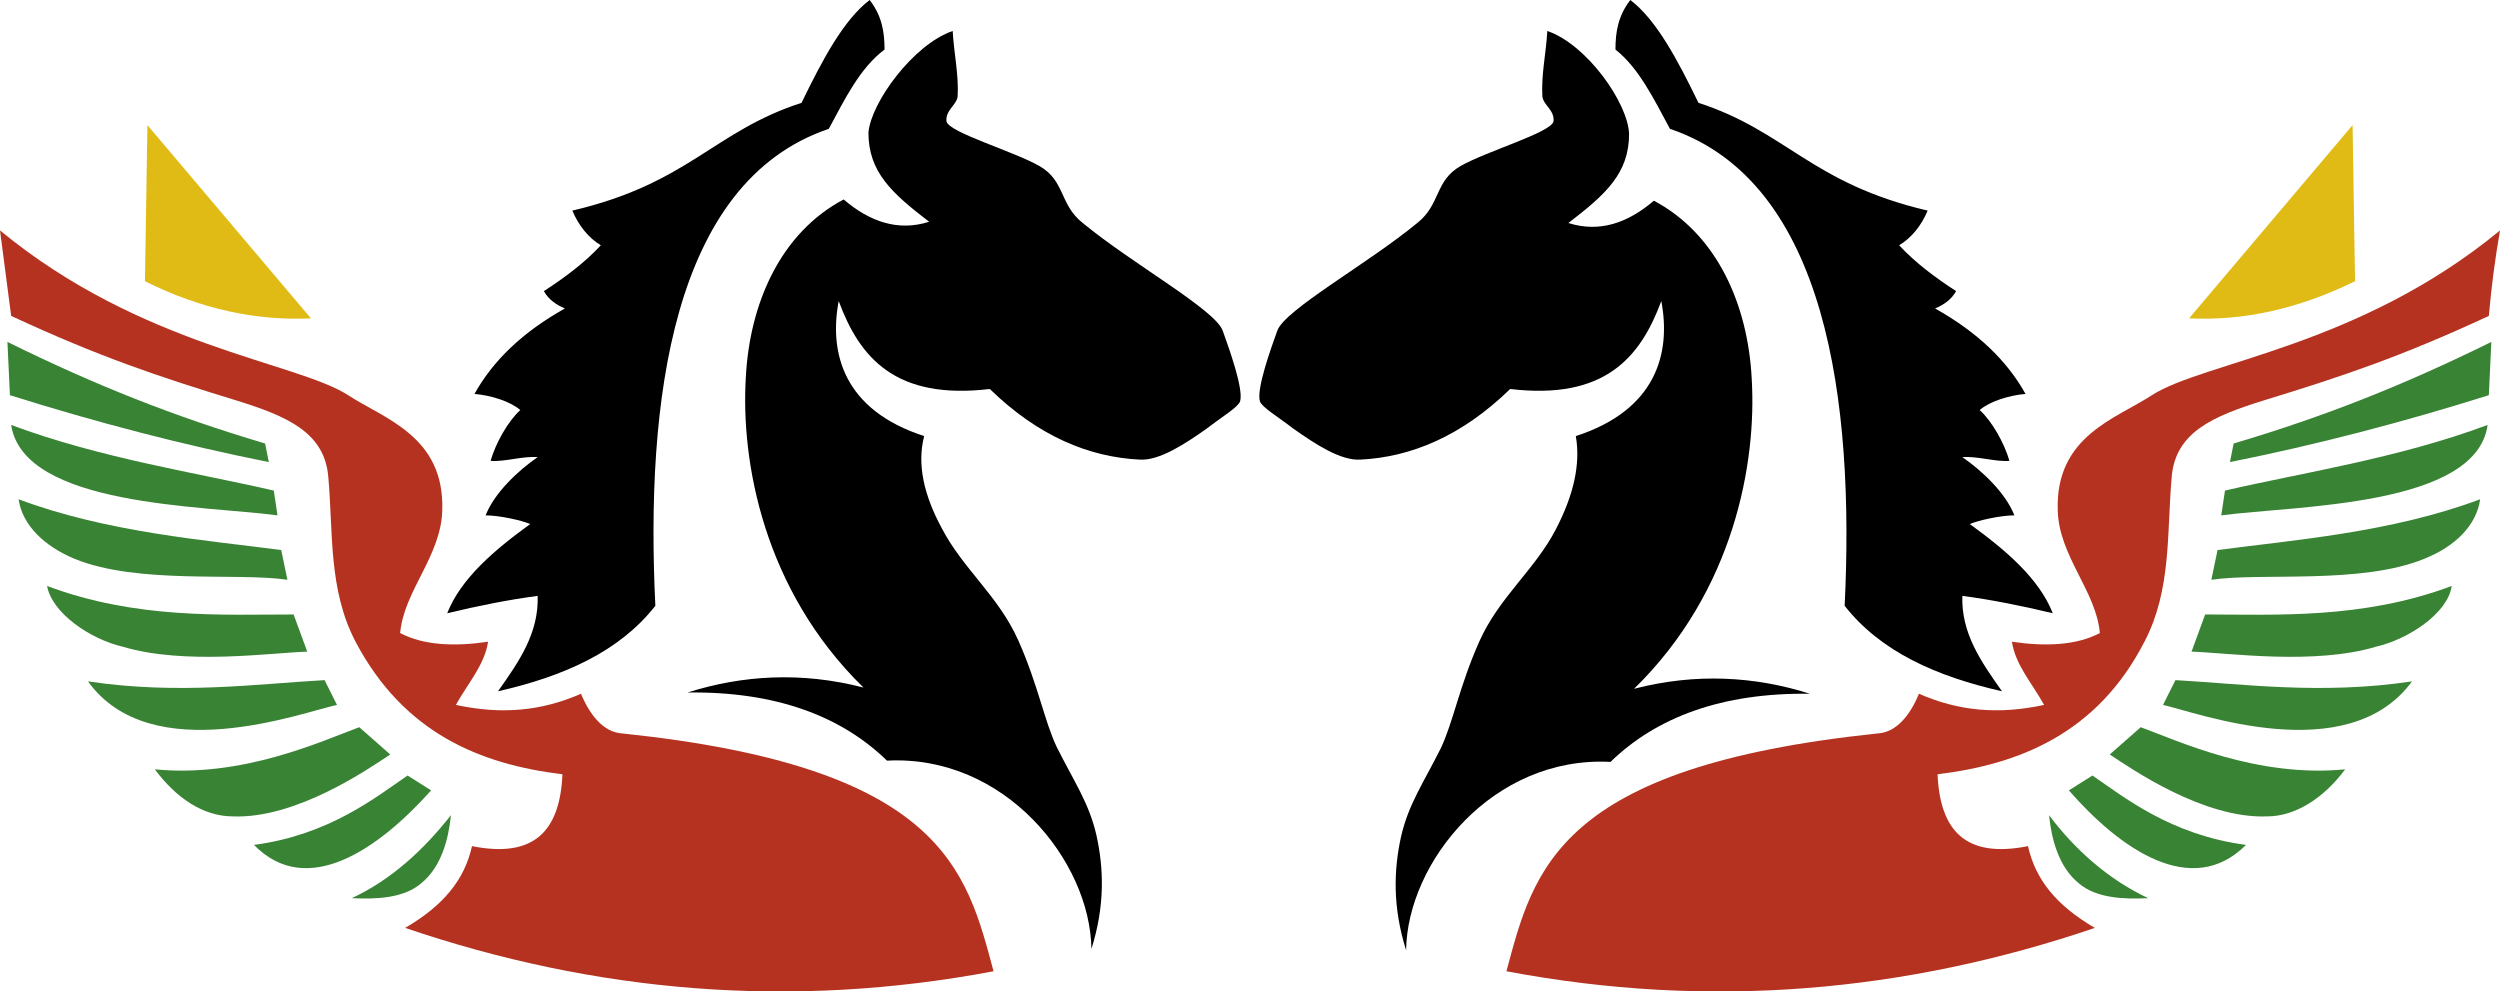 <?xml version="1.0" encoding="utf-8"?>
<!-- Generator: Adobe Illustrator 25.4.1, SVG Export Plug-In . SVG Version: 6.00 Build 0)  -->
<svg version="1.1" id="Layer_1" xmlns="http://www.w3.org/2000/svg" xmlns:xlink="http://www.w3.org/1999/xlink" x="0px" y="0px"
	 viewBox="0 0 201.8 80" style="enable-background:new 0 0 201.8 80;" xml:space="preserve">
<style type="text/css">
	.fd488e37{fill-rule:evenodd;clip-rule:evenodd;}
	.z5eebb23{fill-rule:evenodd;clip-rule:evenodd;fill:#E0BB15;}
	.a0b3ed93{fill-rule:evenodd;clip-rule:evenodd;fill:#398334;}
	.f1ffe1e9{fill-rule:evenodd;clip-rule:evenodd;fill:#B53220;}
</style>
<g>
	<path class="fd488e37" d="M76.9,2.5c0.1,1.8,0.5,3.5,0.4,5.3c-0.1,0.7-1,1.1-0.9,2c0.2,0.9,5.4,2.4,7.5,3.6c2.1,1.2,1.6,3.1,3.5,4.6
		c4,3.3,10.7,7,11.3,8.7c0.5,1.4,1.7,4.7,1.4,5.7c-0.2,0.5-1.4,1.2-2.7,2.2c-1.7,1.2-3.8,2.6-5.4,2.5c-4.1-0.2-8.2-1.9-12.1-5.7
		c-7.6,0.9-10.5-2.5-12.2-7.1c-0.8,4.2,0.4,8.8,6.9,10.9C74,37.5,74.6,40,76,42.6c1.7,3.3,4.6,5.5,6.2,9.1c1.6,3.6,2.1,6.5,3.1,8.6
		c1.4,2.8,2.6,4.5,3.2,7.1c0.6,2.7,0.7,5.7-0.4,9.2c-0.1-7.1-7-15.7-16.5-15.2c-3.7-3.6-9-5.6-16.1-5.5c4.4-1.4,9.2-1.7,14.2-0.4
		c-8.1-7.9-9.9-18.3-9.5-25c0.3-6,2.8-11.7,7.9-14.4c2.1,1.8,4.4,2.6,6.9,1.8c-3-2.3-4.9-4-4.9-7.2C70.3,8.3,73.7,3.6,76.9,2.5
		L76.9,2.5z M66.9,10.4C68.2,8,69.4,5.5,71.4,4c0-1.4-0.2-2.7-1.2-4c-2.1,1.6-3.8,4.8-5.5,8.3c-7.1,2.3-9.1,6.5-18.5,8.7
		c0.5,1.2,1.3,2.2,2.3,2.8c-1.3,1.4-2.9,2.6-4.6,3.7c0.4,0.7,1,1.1,1.7,1.4c-3.4,1.9-5.8,4.2-7.3,6.9c1.3,0.1,2.9,0.6,3.7,1.3
		c-1,0.9-2,2.7-2.4,4.1c1.1,0.1,2.6-0.4,3.8-0.3c-1.6,1.1-3.5,2.9-4.2,4.7c1.1,0,2.9,0.4,3.6,0.7c-2.9,2.1-5.6,4.4-6.7,7.2
		c2.5-0.6,5-1.1,7.3-1.4c0.1,3-1.5,5.3-3.2,7.7c5.3-1.2,9.8-3.2,12.7-6.9C52.1,32.5,54.2,14.7,66.9,10.4L66.9,10.4z"/>
	<path class="z5eebb23" d="M25.1,25.7L11.9,10.1l-0.2,12.6C16.3,25,20.8,25.9,25.1,25.7L25.1,25.7z"/>
	<path class="a0b3ed93" d="M0.6,27.6c7.1,3.5,13.4,6,20.8,8.2l0.3,1.5c-7-1.4-13.9-3.2-20.9-5.4L0.6,27.6L0.6,27.6z M0.9,34.3
		c7.2,2.7,15.2,3.9,21.2,5.3l0.3,2C16.4,40.8,1.9,40.9,0.9,34.3L0.9,34.3z M1.5,40.3c7.2,2.7,15.2,3.3,21.2,4.1l0.5,2.4
		c-4-0.6-12.1,0.4-17.2-1.7C3.6,44.1,1.8,42.4,1.5,40.3L1.5,40.3z M3.8,47.3C11,50,18,49.6,23.7,49.6l1.1,3c-3,0.1-9.9,1.1-14.9-0.4
		C7.3,51.6,4.2,49.5,3.8,47.3L3.8,47.3z M7.1,55c7.3,1.1,13.7,0.2,19.1-0.1l1,2C24.4,57.5,12.2,62.1,7.1,55L7.1,55z M12.5,62.1
		c7.1,0.7,13.5-2.3,16.5-3.4l2.5,2.2c-1.8,1.2-7.6,5.2-12.7,5C16.4,65.9,14.2,64.4,12.5,62.1L12.5,62.1z M20.5,68.2
		c6.1-0.8,9.9-3.9,12.4-5.6l1.9,1.2C30.6,68.5,24.8,72.6,20.5,68.2L20.5,68.2z M36.4,65.8c-0.2,2-0.8,4.2-2.4,5.5
		c-1.4,1.2-3.6,1.3-5.6,1.2C31.6,71,34.2,68.6,36.4,65.8L36.4,65.8z"/>
	<path class="f1ffe1e9" d="M0,18.6C11.4,28,23.9,29.2,28.1,31.9c2.9,1.9,7.8,3.3,7.6,9.3c-0.1,3.7-3.1,6.5-3.4,9.9c1.9,1,4.4,1.1,7.1,0.7
		c-0.3,1.9-1.6,3.3-2.6,5.1c3.7,0.8,6.9,0.5,10.1-0.9c0.7,1.7,1.8,3.1,3.3,3.2c25.9,2.7,27.8,11,30,19.2
		c-16.4,3.1-32.2,1.7-47.5-3.5c3.1-1.8,4.8-3.9,5.4-6.6c5,1,7.1-1.2,7.3-5.8c-6.6-0.8-12.8-3.3-16.7-10.7c-2.2-4.2-1.8-8.8-2.2-13.3
		c-0.3-3.6-3.3-4.9-7.5-6.2c-6.2-1.9-11-3.5-18.1-6.8C0.6,23.2,0.3,20.9,0,18.6L0,18.6z"/>
	<path class="fd488e37" d="M124.9,2.5c-0.1,1.8-0.5,3.5-0.4,5.3c0.1,0.7,1,1.1,0.9,2c-0.2,0.9-5.4,2.4-7.5,3.6c-2.1,1.2-1.6,3.1-3.5,4.6
		c-4,3.3-10.7,7-11.3,8.7c-0.5,1.4-1.7,4.7-1.4,5.7c0.2,0.5,1.4,1.2,2.7,2.2c1.7,1.2,3.8,2.6,5.4,2.5c4.1-0.2,8.2-1.9,12.1-5.7
		c7.6,0.9,10.5-2.5,12.2-7.1c0.8,4.2-0.4,8.8-6.9,10.9c0.4,2.3-0.2,4.8-1.6,7.5c-1.7,3.3-4.6,5.5-6.2,9.1c-1.6,3.6-2.1,6.5-3.1,8.6
		c-1.4,2.8-2.6,4.5-3.2,7.1c-0.6,2.7-0.7,5.7,0.4,9.2c0.1-7.1,7-15.7,16.5-15.2c3.7-3.6,9-5.6,16.1-5.5c-4.4-1.4-9.2-1.7-14.2-0.4
		c8.1-7.9,9.9-18.3,9.5-25c-0.3-6-2.8-11.7-7.9-14.4c-2.1,1.8-4.4,2.6-6.9,1.8c3-2.3,4.9-4,4.9-7.2C131.4,8.3,128.1,3.6,124.9,2.5
		L124.9,2.5z M134.8,10.4c-1.3-2.4-2.5-4.9-4.4-6.4c0-1.4,0.2-2.7,1.2-4c2.1,1.6,3.8,4.8,5.5,8.3c7.1,2.3,9.1,6.5,18.5,8.7
		c-0.5,1.2-1.3,2.2-2.3,2.8c1.3,1.4,2.9,2.6,4.6,3.7c-0.4,0.7-1,1.1-1.7,1.4c3.4,1.9,5.8,4.2,7.3,6.9c-1.3,0.1-2.9,0.6-3.7,1.3
		c1,0.9,2,2.7,2.4,4.1c-1.1,0.1-2.6-0.4-3.8-0.3c1.6,1.1,3.5,2.9,4.2,4.7c-1.1,0-2.9,0.4-3.6,0.7c2.9,2.1,5.6,4.4,6.7,7.2
		c-2.5-0.6-5-1.1-7.3-1.4c-0.1,3,1.5,5.3,3.2,7.7c-5.3-1.2-9.8-3.2-12.7-6.9C149.7,32.5,147.5,14.7,134.8,10.4L134.8,10.4z"/>
	<path class="z5eebb23" d="M176.7,25.7l13.2-15.6l0.2,12.6C185.4,25,181,25.9,176.7,25.7L176.7,25.7z"/>
	<path class="a0b3ed93" d="M201.1,27.6c-7.1,3.5-13.4,6-20.8,8.2l-0.3,1.5c7-1.4,13.9-3.2,20.9-5.4L201.1,27.6L201.1,27.6z M200.8,34.3
		c-7.2,2.7-15.2,3.9-21.2,5.3l-0.3,2C185.4,40.8,199.9,40.9,200.8,34.3L200.8,34.3z M200.2,40.3c-7.2,2.7-15.2,3.3-21.2,4.1
		l-0.5,2.4c4-0.6,12.1,0.4,17.2-1.7C198.2,44.1,199.9,42.4,200.2,40.3L200.2,40.3z M197.9,47.3c-7.2,2.7-14.2,2.3-19.9,2.3l-1.1,3
		c3,0.1,9.9,1.1,14.9-0.4C194.4,51.6,197.6,49.5,197.9,47.3L197.9,47.3z M194.7,55c-7.3,1.1-13.7,0.2-19.1-0.1l-1,2
		C177.3,57.5,189.5,62.1,194.7,55L194.7,55z M189.3,62.1c-7.1,0.7-13.5-2.3-16.5-3.4l-2.5,2.2c1.8,1.2,7.6,5.2,12.7,5
		C185.3,65.9,187.6,64.4,189.3,62.1L189.3,62.1z M181.3,68.2c-6.1-0.8-9.9-3.9-12.4-5.6l-1.9,1.2C171.1,68.5,176.9,72.6,181.3,68.2
		L181.3,68.2z M165.4,65.8c0.2,2,0.8,4.2,2.4,5.5c1.4,1.2,3.6,1.3,5.6,1.2C170.2,71,167.5,68.6,165.4,65.8L165.4,65.8z"/>
	<path class="f1ffe1e9" d="M201.8,18.6c-11.4,9.4-23.9,10.6-28.1,13.3c-2.9,1.9-7.8,3.3-7.6,9.3c0.1,3.7,3.1,6.5,3.4,9.9
		c-1.9,1-4.4,1.1-7.1,0.7c0.3,1.9,1.6,3.3,2.6,5.1c-3.7,0.8-6.9,0.5-10.1-0.9c-0.7,1.7-1.8,3.1-3.3,3.2c-25.9,2.7-27.8,11-30,19.2
		c16.4,3.1,32.2,1.7,47.5-3.5c-3.1-1.8-4.8-3.9-5.4-6.6c-5,1-7.1-1.2-7.3-5.8c6.6-0.8,12.9-3.3,16.7-10.7c2.2-4.2,1.8-8.8,2.2-13.3
		c0.3-3.6,3.3-4.9,7.5-6.2c6.2-1.9,11-3.5,18.1-6.8C201.1,23.2,201.4,20.9,201.8,18.6L201.8,18.6z"/>
</g>
</svg>

